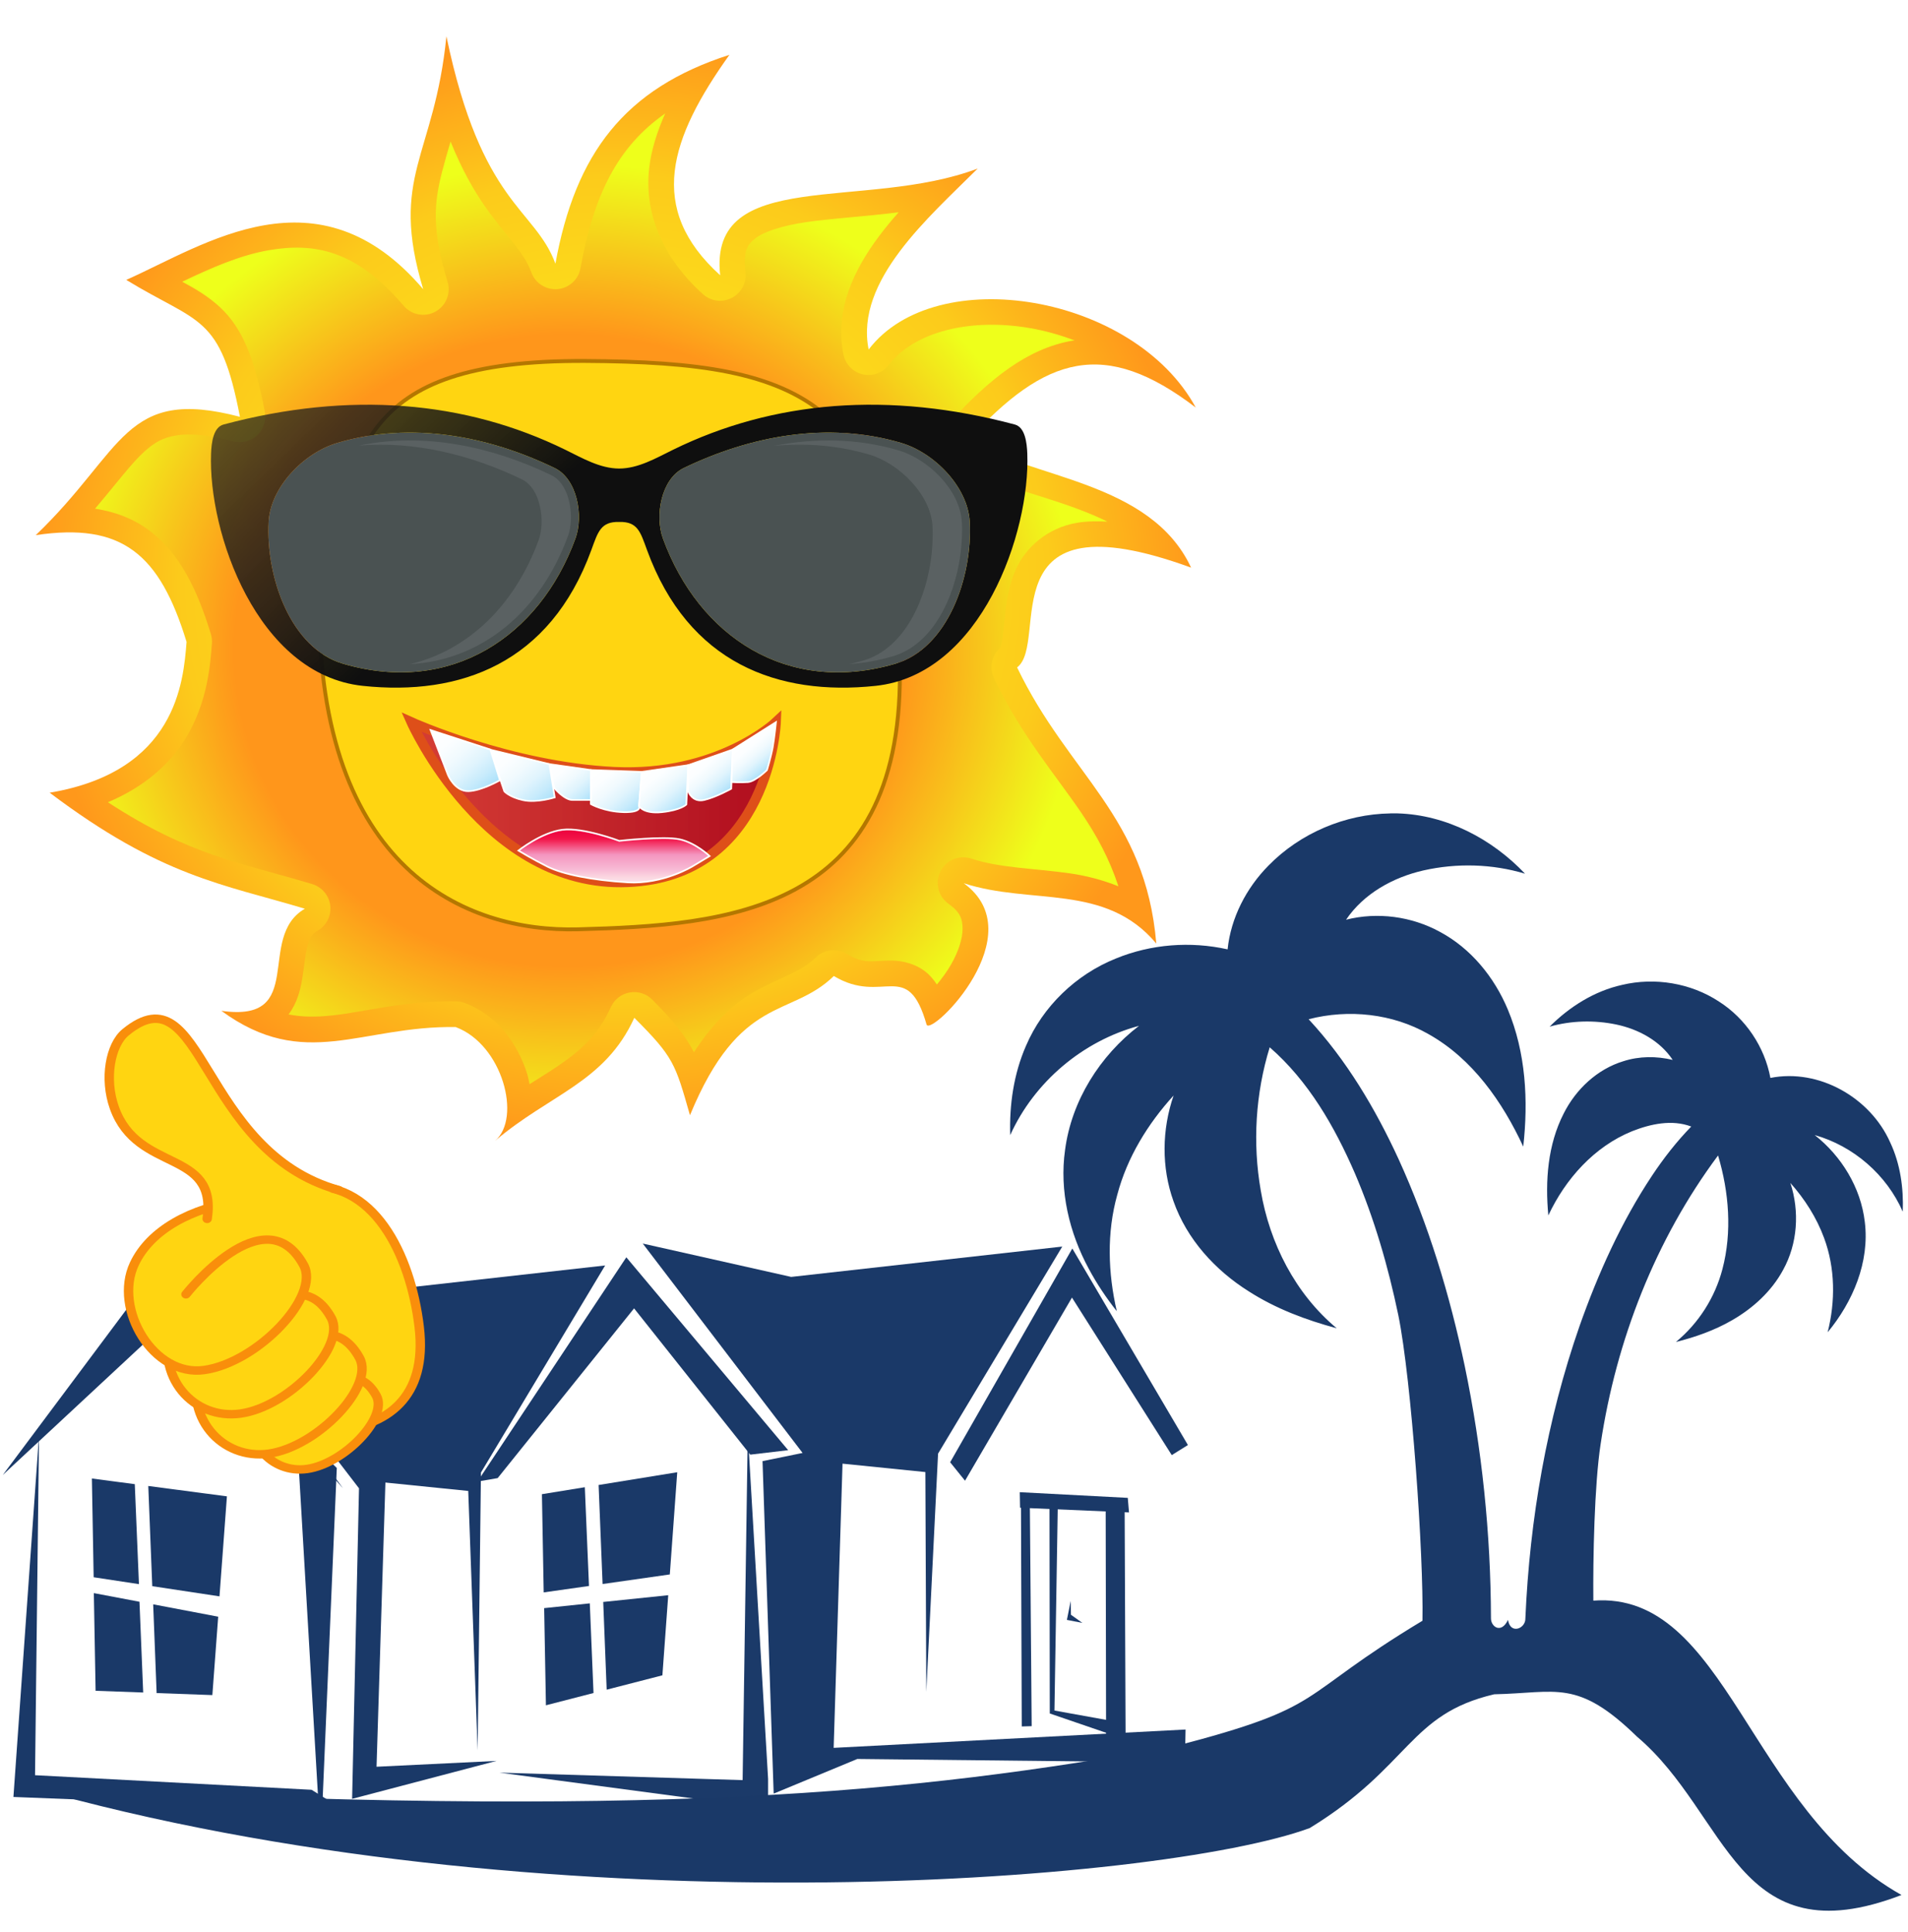 <svg width="674.1" height="682.52" version="1.0" viewBox="0 0 674.1 682.52" xmlns="http://www.w3.org/2000/svg" xmlns:xlink="http://www.w3.org/1999/xlink">
 <defs>
  <filter id="filter2884" x="-.035" y="-.037" width="1.07" height="1.074">
   <feGaussianBlur stdDeviation="3.859"/>
  </filter>
  <filter id="filter2896" x="-.163" y="-.07" width="1.326" height="1.14">
   <feGaussianBlur stdDeviation="9.965 4.076"/>
  </filter>
  <radialGradient id="radialGradient9710" cx="308.9" cy="326.81" r="150.16" gradientTransform="matrix(1.369,0,0,1.304,-8.308,-86.676)" gradientUnits="userSpaceOnUse">
   <stop stop-color="#faff1b" offset="0"/>
   <stop stop-color="#fccb1b" offset=".746"/>
   <stop stop-color="#ff981b" offset="1"/>
  </radialGradient>
  <radialGradient id="radialGradient9712" cx="296.43" cy="343.4" r="132.55" gradientTransform="matrix(1 0 0 .949 0 16.936)" gradientUnits="userSpaceOnUse">
   <stop stop-color="#ff981b" offset="0"/>
   <stop stop-color="#ff961b" offset=".648"/>
   <stop stop-color="#eeff1b" offset="1"/>
  </radialGradient>
  <linearGradient id="SVGID_6_" x1="219.06" x2="244.92" y1="340.66" y2="314.79" gradientTransform="matrix(-.648 0 0 .537 565.13 233.98)" gradientUnits="userSpaceOnUse">
   <stop stop-color="#ABE1FA" offset="0"/>
   <stop stop-color="#C7EBFC" offset=".164"/>
   <stop stop-color="#E0F4FD" offset=".348"/>
   <stop stop-color="#F1FAFE" offset=".543"/>
   <stop stop-color="#FCFEFF" offset=".752"/>
   <stop stop-color="#fff" offset="1"/>
  </linearGradient>
  <linearGradient id="SVGID_7_" x1="244.22" x2="267.37" y1="333.76" y2="310.61" gradientTransform="matrix(-.648 0 0 .537 565.13 233.98)" gradientUnits="userSpaceOnUse">
   <stop stop-color="#ABE1FA" offset="0"/>
   <stop stop-color="#C7EBFC" offset=".164"/>
   <stop stop-color="#E0F4FD" offset=".348"/>
   <stop stop-color="#F1FAFE" offset=".543"/>
   <stop stop-color="#FCFEFF" offset=".752"/>
   <stop stop-color="#fff" offset="1"/>
  </linearGradient>
  <linearGradient id="SVGID_8_" x1="193.98" x2="216.89" y1="338.54" y2="315.63" gradientTransform="matrix(-.648 0 0 .537 565.13 233.98)" gradientUnits="userSpaceOnUse">
   <stop stop-color="#ABE1FA" offset="0"/>
   <stop stop-color="#C7EBFC" offset=".164"/>
   <stop stop-color="#E0F4FD" offset=".348"/>
   <stop stop-color="#F1FAFE" offset=".543"/>
   <stop stop-color="#FCFEFF" offset=".752"/>
   <stop stop-color="#fff" offset="1"/>
  </linearGradient>
  <linearGradient id="SVGID_9_" x1="169.46" x2="188.97" y1="328.14" y2="308.63" gradientTransform="matrix(-.648 0 0 .537 565.13 233.98)" gradientUnits="userSpaceOnUse">
   <stop stop-color="#ABE1FA" offset="0"/>
   <stop stop-color="#C7EBFC" offset=".164"/>
   <stop stop-color="#E0F4FD" offset=".348"/>
   <stop stop-color="#F1FAFE" offset=".543"/>
   <stop stop-color="#FCFEFF" offset=".752"/>
   <stop stop-color="#fff" offset="1"/>
  </linearGradient>
  <linearGradient id="SVGID_10_" x1="147.54" x2="163.71" y1="313.63" y2="297.46" gradientTransform="matrix(-.648 0 0 .537 565.13 233.98)" gradientUnits="userSpaceOnUse">
   <stop stop-color="#ABE1FA" offset="0"/>
   <stop stop-color="#C7EBFC" offset=".164"/>
   <stop stop-color="#E0F4FD" offset=".348"/>
   <stop stop-color="#F1FAFE" offset=".543"/>
   <stop stop-color="#FCFEFF" offset=".752"/>
   <stop stop-color="#fff" offset="1"/>
  </linearGradient>
  <linearGradient id="SVGID_11_" x1="266.82" x2="300.11" y1="334.86" y2="301.57" gradientTransform="matrix(-.648 0 0 .537 565.13 233.98)" gradientUnits="userSpaceOnUse">
   <stop stop-color="#ABE1FA" offset="0"/>
   <stop stop-color="#C7EBFC" offset=".164"/>
   <stop stop-color="#E0F4FD" offset=".348"/>
   <stop stop-color="#F1FAFE" offset=".543"/>
   <stop stop-color="#FCFEFF" offset=".752"/>
   <stop stop-color="#fff" offset="1"/>
  </linearGradient>
  <linearGradient id="SVGID_12_" x1="298.93" x2="334.31" y1="325.7" y2="290.32" gradientTransform="matrix(.524 0 0 .524 231.27 453.69)" gradientUnits="userSpaceOnUse">
   <stop stop-color="#ABE1FA" offset="0"/>
   <stop stop-color="#C7EBFC" offset=".164"/>
   <stop stop-color="#E0F4FD" offset=".348"/>
   <stop stop-color="#F1FAFE" offset=".543"/>
   <stop stop-color="#FCFEFF" offset=".752"/>
   <stop stop-color="#fff" offset="1"/>
  </linearGradient>
  <linearGradient id="SVGID_13_" x1="233.38" x2="233.38" y1="389.78" y2="354.79" gradientTransform="matrix(-.648 0 0 .537 565.13 233.98)" gradientUnits="userSpaceOnUse" xlink:href="#SVGID_12_">
   <stop stop-color="#FCE1ED" offset="0"/>
   <stop stop-color="#fbd8e1" offset=".1"/>
   <stop stop-color="#F8BED7" offset=".228"/>
   <stop stop-color="#F495BF" offset=".526"/>
   <stop stop-color="#f21549" offset=".819"/>
   <stop stop-color="#ec003d" offset="1"/>
  </linearGradient>
  <linearGradient id="linearGradient2" x1="307.01" x2="412.06" y1="630.15" y2="630.15" gradientTransform="matrix(-1.235 0 0 1.024 756.42 -321.54)" gradientUnits="userSpaceOnUse">
   <stop stop-color="#af0c1e" offset="0"/>
   <stop stop-color="#ce253a" stop-opacity=".863" offset="1"/>
  </linearGradient>
  <linearGradient id="linearGradient3" x1="298.93" x2="334.31" y1="325.7" y2="290.32" gradientTransform="matrix(-.648 0 0 .537 565.13 233.98)" gradientUnits="userSpaceOnUse" xlink:href="#SVGID_12_"/>
  <linearGradient id="linearGradient7" x1="-30.088" x2="231.86" y1="-88.429" y2="182.83" gradientUnits="userSpaceOnUse">
   <stop stop-color="#212121" stop-opacity=".641" offset="0"/>
   <stop stop-color="#0f0f0f" offset=".394"/>
  </linearGradient>
  <filter id="filter17" x="-.055" y="-.041" width="1.11" height="1.081" color-interpolation-filters="sRGB">
   <feGaussianBlur stdDeviation="4.042"/>
  </filter>
  <filter id="filter16" x="-.061" y="-.076" width="1.123" height="1.153" color-interpolation-filters="sRGB">
   <feGaussianBlur stdDeviation="1.945"/>
  </filter>
  <filter id="filter15" x="-.053" y="-.066" width="1.105" height="1.131" color-interpolation-filters="sRGB">
   <feGaussianBlur stdDeviation="2.545"/>
  </filter>
  <filter id="filter14" x="-.053" y="-.066" width="1.105" height="1.131" color-interpolation-filters="sRGB">
   <feGaussianBlur stdDeviation="2.545"/>
  </filter>
  <filter id="filter13" x="-.054" y="-.051" width="1.109" height="1.102" color-interpolation-filters="sRGB">
   <feGaussianBlur stdDeviation="3.116"/>
  </filter>
  <filter id="filter18" x="-.047" y="-.048" width="1.094" height="1.097" color-interpolation-filters="sRGB">
   <feGaussianBlur stdDeviation="3.842"/>
  </filter>
 </defs>
 <rect width="674.1" height="682.52" rx="30" ry="30" fill="#fff" fill-opacity=".787"/>
 <g transform="translate(44.699 122.44)">
  <g transform="translate(-147.41,-162.93)">
   <g transform="translate(-94.374 -91.004)" fill-rule="evenodd">
    <path d="m354.8 144.3c12.419 59.601 31.19 60.573 38.515 80.331 7.038-38.817 24.331-61.833 61.477-73.772-20.976 29.383-29.451 54.206-3.272 77.866-4.203-38.488 51.016-22.564 90.983-37.694-17.211 17.197-43.403 39.583-38.529 63.928 23.783-31.163 93.872-19.456 115.57 20.497-32.217-24.591-53.07-18.347-80.331 11.474 22.236 13.651 64.338 14.322 78.687 45.074-72.704-26.508-49.784 26.48-61.477 35.243 18.402 38.255 45.348 52.262 49.181 97.541-17.991-21.469-44.156-13.5-68.035-21.305 24.81 17.991-11.145 53.878-13.103 50.003-6.791-23.783-15.308-6.723-32.792-17.224-15.376 14.952-33.121 6.23-50.824 49.181-5.217-18.292-5.751-20.511-19.662-34.422-10.42 22.866-29.684 26.891-49.181 43.444 9.42-8.037 2.643-33.997-13.938-40.172-33.49-0.548-53.371 15.759-82.781-5.737 30.547 4.395 12.063-25.946 29.506-36.065-28.835-8.681-50.66-11.186-90.161-40.98 44.622-7.503 47.251-38.967 48.36-53.275-9.502-31.026-22.742-42.267-53.275-37.708 31.464-30.15 31.053-52.55 72.129-41.801-6.955-36.407-14.486-32.669-40.158-48.36 27.712-12.295 67.761-40.336 104.91 3.286-12.09-40.117 3.957-46.539 8.201-89.353z" fill="url(#radialGradient9710)" stroke-width="1.369"/>
    <path transform="matrix(1.369,0,0,1.369,-8.308,-108.08)" d="m321.69 204.28c-12.21 8.52-18.4 20.88-21.85 39.91-0.52 2.93-2.95 5.15-5.92 5.41-2.97 0.25-5.75-1.52-6.76-4.32-2.05-5.52-6.16-8.81-11.88-16.9-2.96-4.21-6.03-9.59-8.97-16.85-0.77 2.61-1.62 5.54-2.19 7.78-2.04 8.09-2.75 14.59 1.41 28.38 0.92 2.99-0.39 6.22-3.14 7.73-2.75 1.5-6.18 0.85-8.2-1.54-12.36-14.51-23.19-16.29-34.75-14.32-7.5 1.28-15.02 4.63-22.38 8.13 3.6 1.94 6.81 3.84 9.82 6.65 5.72 5.36 8.87 13.14 11.5 26.91 0.42 2.22-0.32 4.5-1.97 6.05s-3.97 2.14-6.16 1.58c-6.96-1.83-11.63-2.06-14.87-1.5-3.25 0.55-5.39 1.72-8.04 4.09-3.39 3.04-7.33 8.38-12.78 14.78 5.17 0.79 9.81 2.55 13.82 5.5 7.83 5.77 12.44 14.97 16.09 26.91 0.23 0.79 0.32 1.61 0.25 2.43-0.41 5.25-1.07 14.93-6.66 24.22-3.93 6.54-10.49 12.61-20.18 16.69 21.07 13.77 34.16 15.54 52.71 21.12 2.53 0.76 4.36 2.94 4.67 5.56 0.3 2.61-0.98 5.16-3.26 6.48-1.51 0.87-1.99 1.68-2.59 3.78s-0.82 5.19-1.41 8.72c-0.46 2.76-1.27 6.13-3.5 9.09 3.6 0.7 7.11 0.69 11.06 0.28 8.51-0.87 18.81-3.88 32.13-3.65 0.75 0 1.51 0.14 2.22 0.4 8.61 3.2 13.81 10.78 16.18 18.34 0.27 0.85 0.39 1.76 0.6 2.63 2.74-1.75 5.47-3.4 7.78-5 5.79-4.02 9.99-7.82 13.22-14.91 0.89-1.96 2.69-3.37 4.82-3.75 2.12-0.39 4.3 0.29 5.83 1.82 5.46 5.45 8.51 9.29 10.78 13.59 4.85-7.51 9.91-12.25 14.79-15.12 7.34-4.34 12.4-5.19 16.65-9.32 2.15-2.09 5.43-2.48 8-0.94 4.63 2.78 6.34 1.71 11.53 1.72 2.6 0.01 6.6 0.78 9.5 3.5 0.87 0.81 1.57 1.72 2.22 2.69 1.3-1.56 2.59-3.3 3.69-5.22 1.86-3.26 2.98-6.7 2.94-9.22-0.04-2.51-0.55-4.17-3.63-6.4-2.68-1.89-3.56-5.47-2.07-8.39s4.91-4.3 8.01-3.24c7.41 2.43 16.06 2.47 25.31 3.78 4.1 0.58 8.4 1.66 12.6 3.35-2.34-7.14-5.61-13.14-9.69-19.13-6.65-9.75-15.31-19.74-22.44-34.56-1.28-2.67-0.63-5.86 1.59-7.81 0.03-0.05 0.11-0.17 0.22-0.57 0.26-0.9 0.5-2.59 0.72-4.62 0.45-4.06 0.69-9.51 3.1-15 2.4-5.49 7.98-10.81 15.9-12.12 2.37-0.4 4.99-0.43 7.75-0.29-2.3-1.14-4.75-2.17-7.34-3.15-10.43-3.96-22.34-6.38-32-12.32-1.68-1.02-2.81-2.74-3.09-4.69-0.28-1.94 0.33-3.91 1.65-5.37 10.36-11.34 20.19-19.14 31.72-21.15 0.2-0.04 0.4-0.04 0.59-0.07-3.73-1.42-7.62-2.51-11.53-3.18-15.33-2.66-29.85 0.91-36.4 9.5-1.57 2.06-4.21 3.02-6.74 2.43s-4.48-2.6-4.98-5.15c-2.3-11.5 2.77-21.94 9.22-30.53 1.58-2.12 3.29-4.16 5.03-6.13-8.84 1.11-17.24 1.56-24 2.56-6.24 0.93-10.85 2.47-13 4.19-2.16 1.72-3.14 3.22-2.53 8.75 0.3 2.73-1.12 5.36-3.57 6.6-2.45 1.25-5.41 0.85-7.43-1-10.67-9.65-15.14-21.18-13.85-32.5 0.55-4.8 2.09-9.46 4.13-14.1z" fill="url(#radialGradient9712)" filter="url(#filter2884)"/>
    <path transform="matrix(1.369,0,0,1.369,-8.308,-108.08)" d="m301.04 268.14c-59.745-0.28-59.738 24.02-68.644 62.357-0.29 68.83 37.686 85.06 66.796 84.29 38.87-1.03 83.247-4.615 83.077-65.995-0.19-70.23-23.509-80.362-81.229-80.652z" fill="#ffd511" filter="url(#filter2896)" stroke="#b47700" stroke-width="1px"/>
   </g>
   <g transform="matrix(.765 0 0 .765 -92.331 -215.83)">
    <g transform="translate(440.03,540.06)" stroke-width=".746">
     <path d="m-61.018 35.964c0.833-15.936 16.123-31.855 31.78-36.482 34.2-10.109 69.819-3.082 100.31 11.622 10.394 5.012 13.501 21.96 9.6 32.608-16.571 45.247-57.437 72.365-107.26 57.79-24.108-7.049-35.778-39.708-34.428-65.538zm323.81 0c1.348 25.831-10.321 58.489-34.428 65.538-49.822 14.575-90.687-12.543-107.26-57.79-3.9-10.649-0.793-27.596 9.599-32.608 30.486-14.704 66.108-21.731 100.31-11.622 15.657 4.627 30.948 20.546 31.782 36.482zm-161.91-24.617c-8.79 0-16.982-4.8-24.835-8.651-46.349-22.735-99.719-27.188-157.88-11.678-4.793 1.278-5.577 8.565-5.765 13.408-1.41 36.289 21.167 102.1 70.072 107.27 45.032 4.761 86.431-10.365 105.55-62.715 3.094-8.477 4.372-13.179 12.86-12.975 8.487-0.204 9.765 4.498 12.861 12.975 19.117 52.35 60.519 67.476 105.55 62.715 48.904-5.168 71.48-70.977 70.07-107.27-0.187-4.843-0.972-12.131-5.766-13.408-58.162-15.51-111.53-11.057-157.88 11.678-7.852 3.852-16.044 8.651-24.834 8.651" fill="url(#linearGradient7)"/>
     <path d="m262.79 35.964c-0.833-15.936-16.124-31.855-31.782-36.482-34.199-10.109-69.82-3.082-100.31 11.622-10.392 5.012-13.499 21.96-9.599 32.608 16.571 45.247 57.436 72.365 107.26 57.79 24.107-7.049 35.777-39.708 34.428-65.538zm-323.81 0c0.833-15.936 16.123-31.855 31.78-36.482 34.2-10.109 69.819-3.082 100.31 11.622 10.394 5.012 13.501 21.96 9.6 32.608-16.571 45.247-57.437 72.365-107.26 57.79-24.108-7.049-35.778-39.708-34.428-65.538" fill="#4a5252"/>
     <path d="m259.16 36.155c-0.773-14.789-15.504-29.142-29.178-33.184-18.97-5.608-38.588-5.784-57.609-2.109 14.692-1.351 29.559-0.238 44.05 4.046 13.673 4.044 28.405 18.395 29.177 33.183 1.057 20.221-6.62 48.564-25.354 59.124-2.045 1.152-4.208 2.075-6.461 2.732-2.191 0.643-4.366 1.198-6.525 1.674 6.505-0.421 13.215-1.6 20.084-3.612 2.255-0.658 4.416-1.579 6.461-2.732 18.734-10.558 26.41-38.903 25.355-59.123zm-254.95 65.53c33.469-1.798 60.317-24.483 73.04-59.223 3.075-8.391 1.148-23.781-7.763-28.079-27.485-13.257-58.644-19.84-88.693-13.66 25.74-2.118 51.764 4.327 75.133 15.598 8.908 4.297 10.835 19.687 7.763 28.079-10.953 29.908-32.378 50.883-59.48 57.286" fill="#5a6162"/>
    </g>
   </g>
   <path class="st6" d="m376.86 295.59s-20.399 19.325-57.117 17.553c-36.718-1.771-71.688-17.553-71.688-17.553s26.098 58.619 76.416 56.525c50.318-2.094 52.39-56.525 52.39-56.525z" fill="url(#linearGradient2)" stroke="#de4f19" stroke-miterlimit="10" stroke-width="3.465"/>
   <g transform="translate(-94.374 -91.004)" stroke="#fff" stroke-miterlimit="10" stroke-width=".59">
    <path class="st7" d="m423.83 404.15-0.971 12.078s1.295 2.308-5.505 2.147c-6.8-0.161-11.527-2.845-11.527-2.845v-12.024z" fill="url(#SVGID_6_)"/>
    <path class="st8" d="m405.83 403.5v10.575h-6.476c-2.914 0-6.476-4.241-6.476-4.241l-1.748-8.428z" fill="url(#SVGID_7_)"/>
    <path class="st9" d="m423.83 404.15-0.971 12.078s1.49 2.845 8.095 2.147c6.67-0.698 8.613-2.684 8.613-2.684l0.648-13.903z" fill="url(#SVGID_8_)"/>
    <path class="st10" d="m440.21 401.79v9.179s1.36 4.08 5.634 3.114c4.209-0.966 9.584-3.972 9.584-3.972l0.583-13.85z" fill="url(#SVGID_9_)"/>
    <path class="st11" d="m455.95 396.26-0.453 11.488s3.303 0.215 5.893 0c2.59-0.215 6.67-4.241 6.67-4.241s1.425-4.724 2.007-7.945c0.583-3.221 1.166-8.965 1.166-8.965z" fill="url(#SVGID_10_)"/>
    <path class="st12" d="m391.19 401.41 1.878 11.756s-6.346 2.04-11.203 0.966c-4.857-1.074-6.605-3.113-6.605-3.113l-4.986-14.708z" fill="url(#SVGID_11_)"/>
    <path class="st13" d="m370.34 396.26-21.111-6.871 6.152 15.943s2.396 5.69 7.123 5.636c4.727-0.107 11.203-3.865 11.203-3.865z" fill="url(#linearGradient3)"/>
    <path class="st14" d="m441.9 437.43s-10.426 6.495-23.054 5.744c-12.628-0.752-22.925-2.845-28.3-5.529s-10.297-5.69-10.297-5.69 8.16-6.442 15.542-7.354c7.318-0.913 20.075 3.919 20.075 3.919s15.736-1.771 21.37-0.537c5.634 1.235 10.556 5.905 10.556 5.905z" fill="url(#SVGID_13_)"/>
   </g>
   <g transform="translate(2713,997.69)" fill="#1a3968">
    <path d="m-2596.5-450.24-9.045 127.8 116.73 4.568-11.396-7.104-97.7-5.148z"/>
    <path d="m-2491.3-438.65-14.239-13.986 8.578 146.53z"/>
    <path d="m-2550.4-515.01-58.903 78.826 63.523-59.102 56.659 63.791z"/>
    <path d="m-2557.9-432.29 1.406 35.39 23.75 3.596 2.625-35.33z"/>
    <path d="m-2533.2-386.12-22.969-4.365 1.219 31.342 19.688 0.715z"/>
    <path d="m-2559.7-359.34-1.312-32.054-16.125-3.055 0.625 34.503z"/>
    <path d="m-2577.2-400.05 16 2.429-1.469-35.313-15.156-1.995z"/>
    <path d="m-2544.7-511.26 61.25 79.796-2.437 109.69 51.004-13.401-42.373 2.059 3.133-100.39 29.263 2.966 3.322 91.649 1.168-98.156 43.877-73.14-95.776 10.716z"/>
    <path d="m-2441.6-433.85 52.592-79.22 57.178 68.133-13.394 1.575-41.048-51.669-48.191 59.956z"/>
    <path d="m-2274.6-440.67 43.162-75.514 40.843 69.428-5.709 3.556-35.256-55.638-37.784 64.683z"/>
    <path d="m-2346.1-451.05-1.821 122.66-85.897-2.646 85.241 11.367-0.094 1.067 9.75-0.495v-9.75l-7.179-122.21z" opacity=".99"/>
    <path d="m-2398.8-432.64 1.406 34.977 23.75-3.384 2.625-36.101z"/>
    <path d="m-2374.2-393.71-22.969 2.385 1.219 30.984 19.688-5.071z"/>
    <path d="m-2400.6-359.16-1.312-31.668-16.125 1.684 0.625 34.32z"/>
    <path d="m-2418.2-394.7 16-2.273-1.469-34.881-15.156 2.459z"/>
    <path d="m-2383.2-517.93 56.465 73.971-14.15 2.888 3.936 117.45 29.553-12.242 115.73 1.253 0.24-11.655-124.33 6.477 3.133-100.39 29.263 2.966 0.331 77.614 4.159-84.122 43.877-73.14-95.776 10.716z"/>
    <path d="m-2249.3-347.35 3.503-0.1-0.676-82.15-3.114 0.829z"/>
    <path d="m-2219.5-340.42 6.901 0.213-0.359-85.112-6.695 0.5z"/>
    <path d="m-2250-430.1 0.101 5.489 38.487 1.664-0.431-5.146z"/>
    <path d="m-2239.5-425.82 0.101 73.89 24.421 8.368-0.028-5.301-22.744-4.108 1.185-72.728z"/>
    <path d="m-2232-391.7-1.356 6.704 5.468 1.069-4.036-2.875z"/>
   </g>
   <path d="m593.94 327.81h2.559c17.168 0.508 33.326 8.983 45.01 21.306-11.604-3.494-24.119-3.81-35.928-1.146-10.706 2.447-21.046 8.153-27.304 17.403 11.053-2.807 23.103-1.202 33.103 4.256 10.991 5.848 19.243 16.015 24.02 27.396 6.394 15.235 7.304 32.229 5.477 48.486-7.354-15.823-17.942-31.015-33.449-39.719-12.719-7.286-28.251-8.915-42.377-5.272 13.388 14.435 23.555 31.554 31.764 49.378 10.65 23.32 18.097 48.003 23.376 73.057 6.109 29.311 9.2 59.247 9.281 89.19-0.05 2.912 3.58 5.663 6.019 0.551 0.796 5.288 6.261 3.092 6.136-0.526 1.536-35.11 7.596-70.133 19.169-103.36 6.561-18.525 14.683-36.622 25.581-53.027 4.101-6.171 8.674-12.038 13.853-17.354-6.809-2.571-14.361-0.929-20.91 1.66-13.364 5.427-23.543 16.858-29.577 29.738-1.159-12.168-0.229-24.98 5.433-36.021 4.3-8.537 11.827-15.644 21.071-18.45 5.619-1.815 11.716-1.84 17.434-0.458-4.498-6.784-12.125-10.867-19.943-12.509-7.763-1.611-15.916-1.413-23.543 0.756 7.032-7.038 15.811-12.577 25.606-14.751 11.579-2.751 24.268-0.657 34.236 5.892 9.411 6.003 16.114 15.991 18.159 26.969 17.192-3.408 35.327 6.989 42.328 22.793 3.581 7.596 4.752 16.121 4.436 24.454-5.706-13.035-17.422-23.202-31.108-27.062 9.492 7.478 16.276 18.574 17.694 30.661 1.76 14.188-4.207 28.239-13.128 39.013 2.769-10.904 2.695-22.675-1.245-33.288-2.646-7.199-6.834-13.766-11.926-19.479 3.29 10.037 2.583 21.436-2.565 30.73-4.089 7.577-10.681 13.562-18.097 17.812-6.158 3.55-12.918 5.929-19.788 7.651 7.998-6.561 13.816-15.693 16.437-25.699 3.476-13.178 2.336-27.235-1.53-40.19-22.149 29.738-35.977 65.288-41.479 101.87-2.237 14.504-2.724 40.707-2.588 55.378 47.092-3.473 54.813 73.668 108.88 103.98-58.428 22.421-60.958-28.408-93.411-55.899-21.163-20.618-28.39-15.452-50.489-14.999-30.231 7.074-29.511 25.402-65.194 47.26-52.871 19.423-272.61 36.722-452.53-14.514 222.94 11.533 311.78 2.238 404.56-14.308 55.286-14.352 42.14-16.919 87.813-44.414 0.452-23.252-3.882-85.142-8.523-107.92-3.581-17.168-8.475-34.112-15.396-50.245-7.15-16.443-16.375-32.514-30.048-44.403-5.018 16.307-6.096 33.834-3.154 50.636 3.129 18.58 12.236 36.454 26.826 48.616-10.861-2.918-21.529-6.927-31.033-13.017-11.895-7.459-21.926-18.45-26.622-31.826-4.318-11.976-4.114-25.383 0.025-37.377-9.107 9.993-16.412 21.876-19.888 35.023-3.773 13.395-3.302 27.688-0.18 41.163-3.724-4.69-7.063-9.69-9.888-14.968-6.896-12.732-10.446-27.564-8.383-42.024 2.286-17.378 12.298-33.226 26.12-43.808-19.869 5.334-37.018 19.838-45.5 38.598-0.341-10.718 1.239-21.61 5.545-31.479 5.948-13.965 17.694-25.253 31.758-30.885 12.422-5.111 26.405-6.171 39.496-3.246 1.159-11.17 6.598-21.641 14.442-29.59 11.208-11.462 27.056-18.196 43.077-18.432z" fill="#1a3968"/>
   <g transform="matrix(-.234 0 0 .21 253.43 398.7)" fill="#ffd511">
    <path d="m141.24 701.84c-80.655-8.69-143.02-55.295-130.02-176 13-120.7 69.015-251.65 178.15-234.66 101.52 15.805 137.36 117.05 122.6 234.28-15.18 120.46-90.08 185.06-170.73 176.38z"/>
    <path d="m141.24 701.84c-80.655-8.69-143.02-55.295-130.02-176 13-120.7 69.015-251.65 178.15-234.66 101.52 15.805 137.36 117.05 122.6 234.28-15.18 120.46-90.08 185.06-170.73 176.38z" filter="url(#filter17)" stroke="#f98e0b" stroke-linecap="round" stroke-linejoin="round" stroke-width="14.175"/>
    <path d="m199.71 676.38s-82.96-117.66-123.85-34.305c-17.91 36.505 48.475 114.27 104.67 123.1 53.265 8.36 100.18-45.99 79.13-118.15"/>
    <path d="m199.71 676.38s-82.96-117.66-123.85-34.305c-17.91 36.505 48.475 114.27 104.67 123.1 53.265 8.36 100.18-45.99 79.13-118.15" filter="url(#filter16)" stroke="#f98e0b" stroke-linecap="round" stroke-linejoin="round" stroke-width="14.175"/>
    <path d="m263.39 623.24s-108.56-153.97-162.06-44.895c-23.44 47.775 63.435 149.54 136.97 161.08 69.7 10.94 131.1-60.18 103.54-154.61"/>
    <path d="m263.39 623.24s-108.56-153.97-162.06-44.895c-23.44 47.775 63.435 149.54 136.97 161.08 69.7 10.94 131.1-60.18 103.54-154.61" filter="url(#filter15)" stroke="#f98e0b" stroke-linecap="round" stroke-linejoin="round" stroke-width="14.175"/>
    <path d="m306.1 555.82s-108.56-153.96-162.07-44.895c-23.44 47.775 63.435 149.54 136.97 161.08 69.7 10.935 131.09-60.185 103.54-154.6"/>
    <path d="m306.1 555.82s-108.56-153.96-162.07-44.895c-23.44 47.775 63.435 149.54 136.97 161.08 69.7 10.935 131.09-60.185 103.54-154.6" filter="url(#filter14)" stroke="#f98e0b" stroke-linecap="round" stroke-linejoin="round" stroke-width="14.175"/>
    <path d="m332.42 334.49s-48.62-17.88-93.265-17.485c-44.65 0.395-51.24 103.02-51.24 103.02l170.61 31.01-26.105-116.54"/>
    <path d="m363.32 471.4s-118.98-168.76-177.64-49.21c-25.69 52.365 69.535 163.91 150.14 176.56 76.39 11.985 137.55-102.68 105.48-178.5-24.235-57.31-86.395-94.485-160.06-106.05"/>
    <path d="m363.32 471.4s-118.98-168.76-177.64-49.21c-25.69 52.365 69.535 163.91 150.14 176.56 76.39 11.985 137.55-102.68 105.48-178.5-24.235-57.31-86.395-94.485-160.06-106.05" filter="url(#filter13)" stroke="#f98e0b" stroke-linecap="round" stroke-linejoin="round" stroke-width="14.175"/>
    <path d="m132.75 296.06c210.62-65.455 203.57-373.78 321.85-265.34 22.9 20.995 32.575 77.84 16.805 127.02-35.465 110.58-155.9 68.375-140.08 186.79"/>
    <path d="m132.75 296.06c210.62-65.455 203.57-373.78 321.85-265.34 22.9 20.995 32.575 77.84 16.805 127.02-35.465 110.58-155.9 68.375-140.08 186.79" filter="url(#filter18)" stroke="#f98e0b" stroke-linecap="round" stroke-linejoin="round" stroke-width="14.175"/>
   </g>
  </g>
 </g>
</svg>
